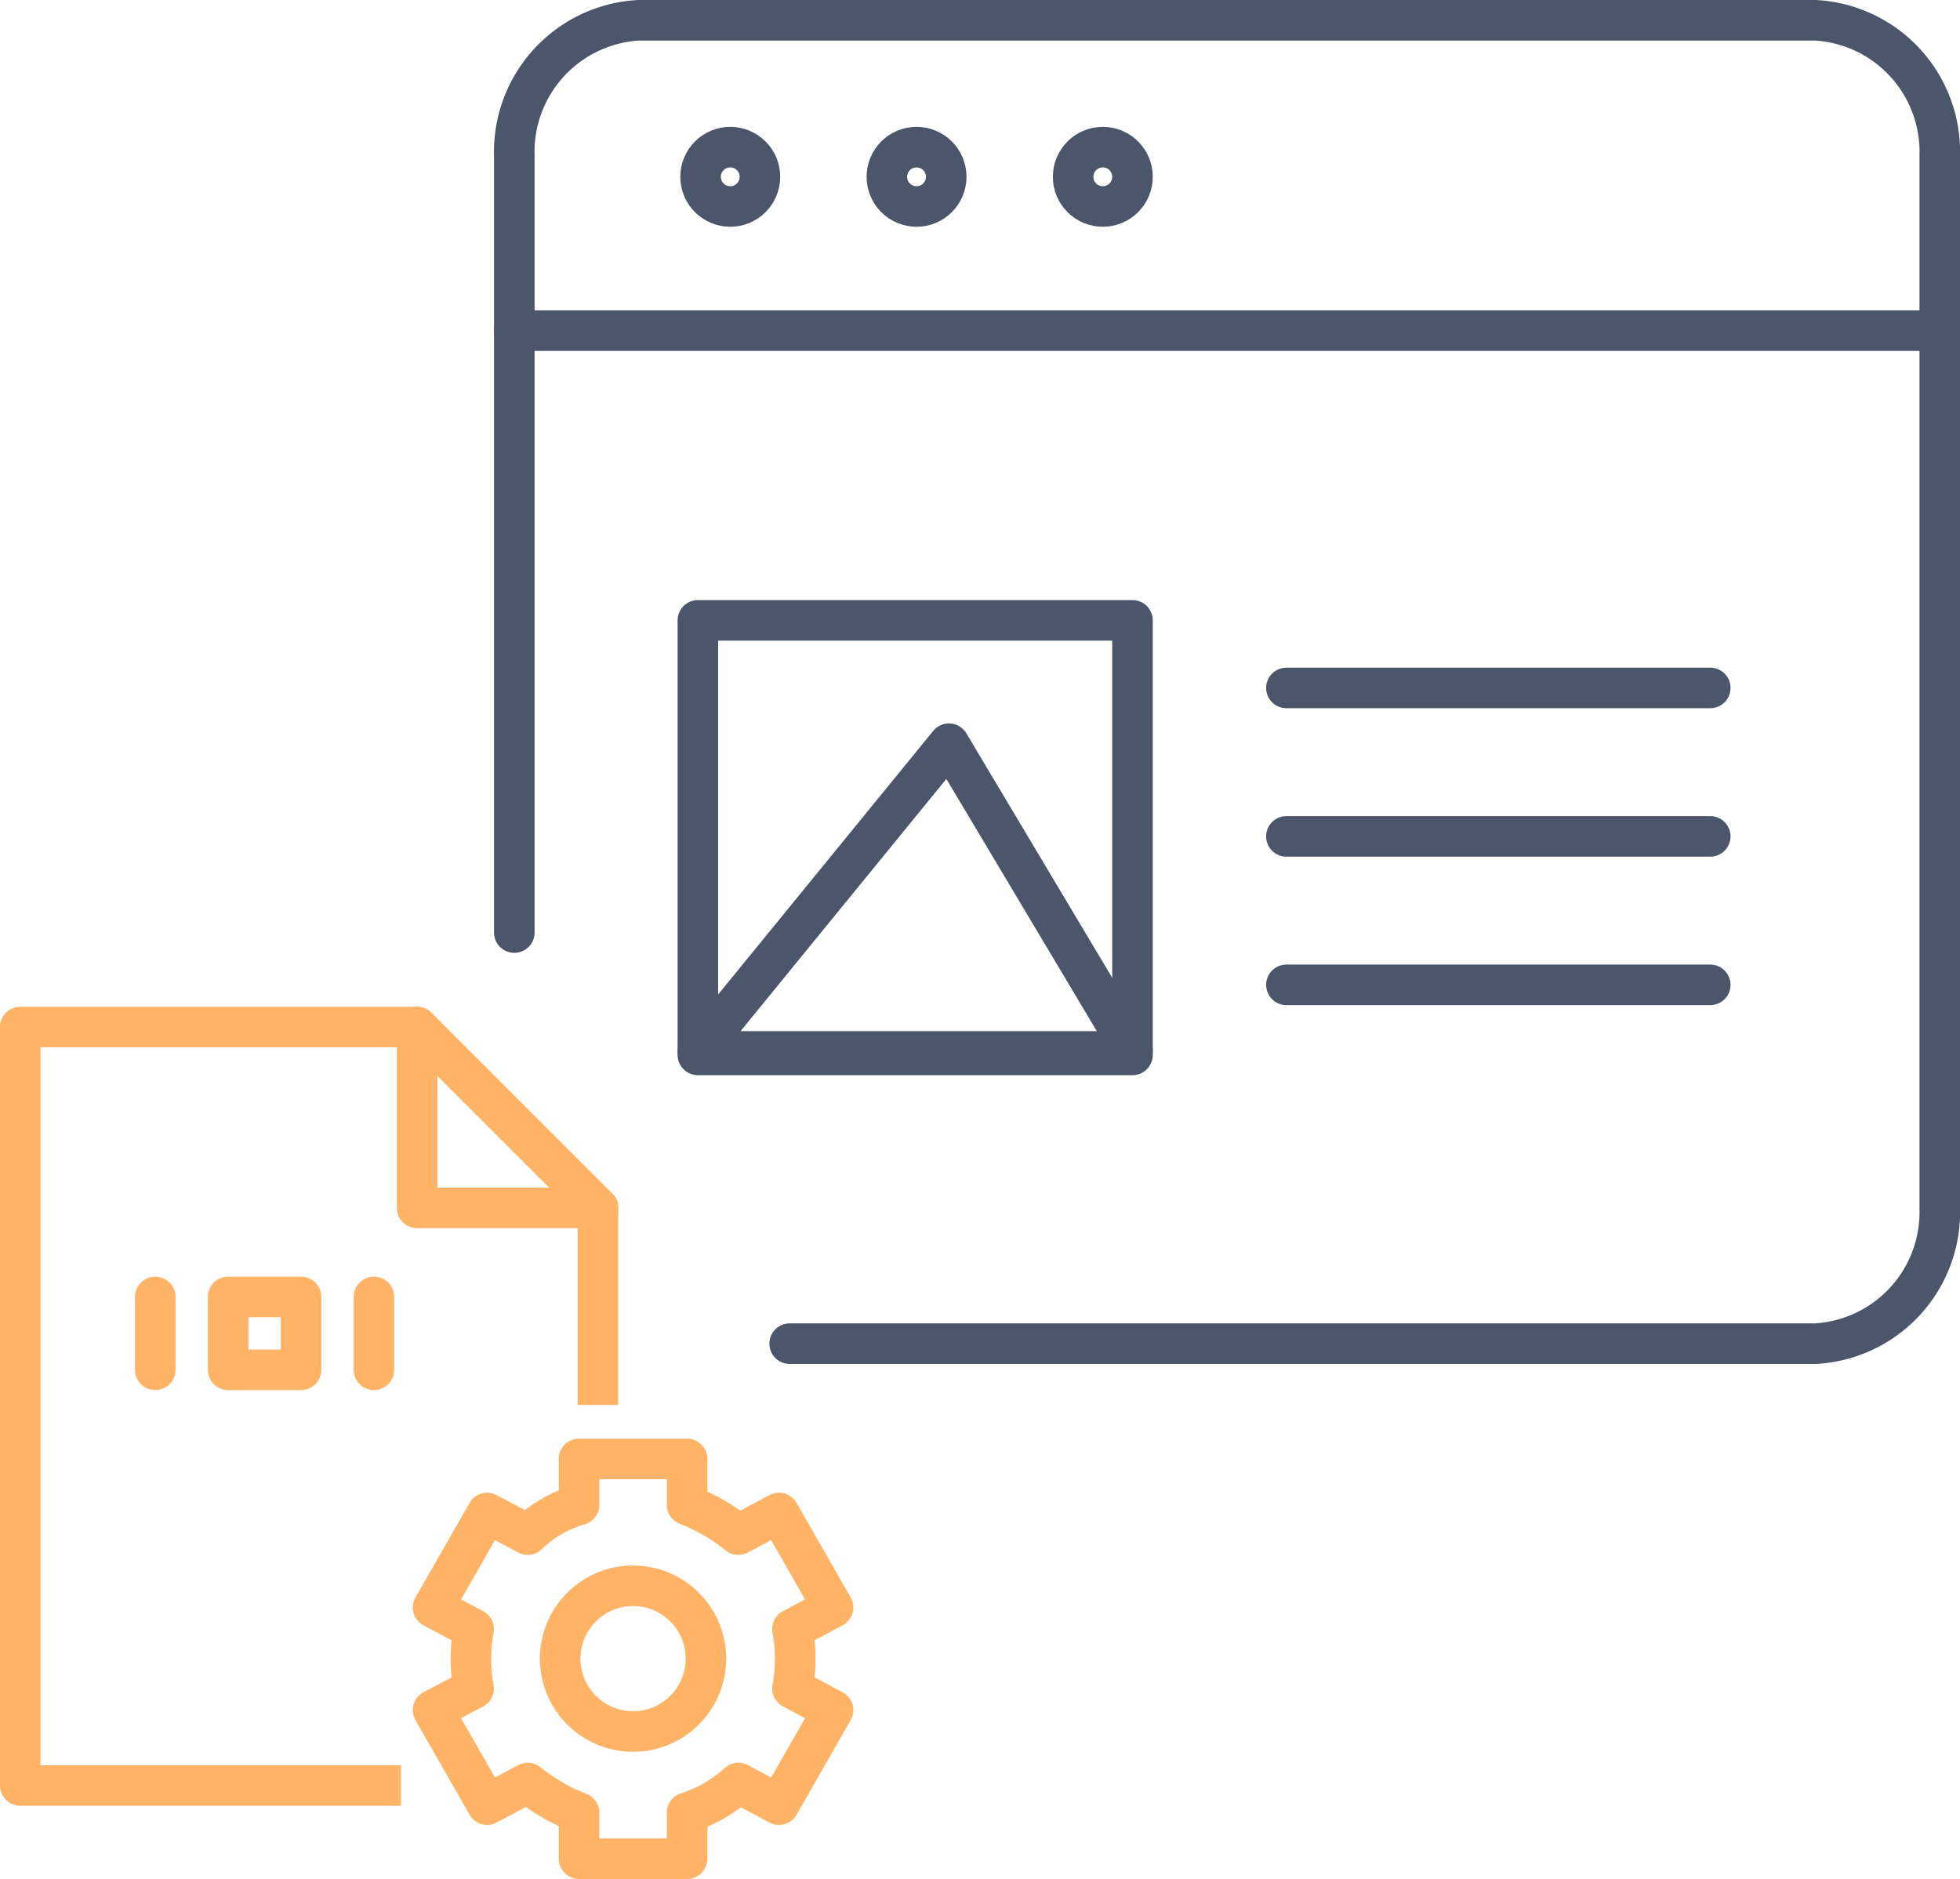 <svg xmlns="http://www.w3.org/2000/svg" viewBox="0 0 72.5 69.5">
  <defs>
    <style>
      .cls-1, .cls-2, .cls-3 {
        fill: none;
        stroke-linejoin: round;
        stroke-miterlimit: 10;
        stroke-width: 1.5px;
      }

      .cls-1 {
        stroke: #4b566b;
      }

      .cls-1, .cls-2 {
        stroke-linecap: round;
      }

      .cls-2, .cls-3 {
        stroke: #ffb366;
      }
    </style>
  </defs>
  <g id="icon_2" transform="translate(-953.65 -626.25)">
    <g id="web" transform="translate(972.674 627)">
      <path id="Path_11" data-name="Path 11" class="cls-1" d="M160.6,34.45V5.716A4.874,4.874,0,0,1,165.194.7h43.539a4.874,4.874,0,0,1,4.594,5.016V44.642a4.874,4.874,0,0,1-4.594,5.016H170.786" transform="translate(-160.6 -0.7)"/>
      <line id="Line_3" data-name="Line 3" class="cls-1" x2="52.626" transform="translate(0 11.483)"/>
      <ellipse id="Ellipse_6" data-name="Ellipse 6" class="cls-1" cx="1.098" cy="1.098" rx="1.098" ry="1.098" transform="translate(6.89 4.693)"/>
      <ellipse id="Ellipse_7" data-name="Ellipse 7" class="cls-1" cx="1.098" cy="1.098" rx="1.098" ry="1.098" transform="translate(13.781 4.693)"/>
      <ellipse id="Ellipse_8" data-name="Ellipse 8" class="cls-1" cx="1.098" cy="1.098" rx="1.098" ry="1.098" transform="translate(20.671 4.693)"/>
      <g id="Group_27" data-name="Group 27" transform="translate(0 1.7)">
        <rect id="Rectangle_4" data-name="Rectangle 4" class="cls-1" width="16.077" height="16.076" transform="translate(6.79 20.5)"/>
        <g id="Group_26" data-name="Group 26" transform="translate(0 0.833)">
          <line id="Line_4" data-name="Line 4" class="cls-1" x2="15.678" transform="translate(28.56 27.659)"/>
          <line id="Line_5" data-name="Line 5" class="cls-1" x2="15.678" transform="translate(28.56 22.167)"/>
          <line id="Line_6" data-name="Line 6" class="cls-1" x2="15.678" transform="translate(28.56 33.151)"/>
        </g>
        <path id="Path_41" data-name="Path 41" class="cls-1" d="M167.4,37.183,176.687,25.8l6.79,11.383Z" transform="translate(-160.61 -0.737)"/>
      </g>
    </g>
    <g id="color" transform="translate(954.4 664.245)">
      <line id="Line_7" data-name="Line 7" class="cls-2" y2="2.696" transform="translate(4.993 9.985)"/>
      <line id="Line_8" data-name="Line 8" class="cls-2" y2="2.696" transform="translate(13.082 9.985)"/>
      <rect id="Rectangle_5" data-name="Rectangle 5" class="cls-2" width="2.696" height="2.696" transform="translate(7.689 9.985)"/>
      <g id="Group_8" data-name="Group 8" transform="translate(15.278 15.977)">
        <g id="Group_7" data-name="Group 7">
          <g id="Group_6" data-name="Group 6">
            <path id="Path_13" data-name="Path 13" class="cls-3" d="M162.992,55.7a4.526,4.526,0,0,0-1.9,1.1l-1.5-.8-2,3.495,1.5.8a6.09,6.09,0,0,0,0,2.2l-1.5.8,2,3.495,1.5-.8a7.23,7.23,0,0,0,1.9,1.1v1.7h3.994v-1.7a5.235,5.235,0,0,0,1.9-1.1l1.5.8,2-3.495-1.5-.8a6.09,6.09,0,0,0,0-2.2l1.5-.8-2-3.495-1.5.8a7.23,7.23,0,0,0-1.9-1.1V54h-3.994Z" transform="translate(-157.6 -54)"/>
          </g>
          <ellipse id="Ellipse_9" data-name="Ellipse 9" class="cls-3" cx="2.696" cy="2.696" rx="2.696" ry="2.696" transform="translate(4.693 4.693)"/>
        </g>
      </g>
      <g id="Group_9" data-name="Group 9">
        <path id="Path_14" data-name="Path 14" class="cls-3" d="M156.38,66.059H142.3V38h14.679l6.691,6.69v7.289" transform="translate(-142.3 -38)"/>
        <path id="Path_15" data-name="Path 15" class="cls-2" d="M157,38v6.69h6.691" transform="translate(-142.321 -38)"/>
      </g>
    </g>
  </g>
</svg>
